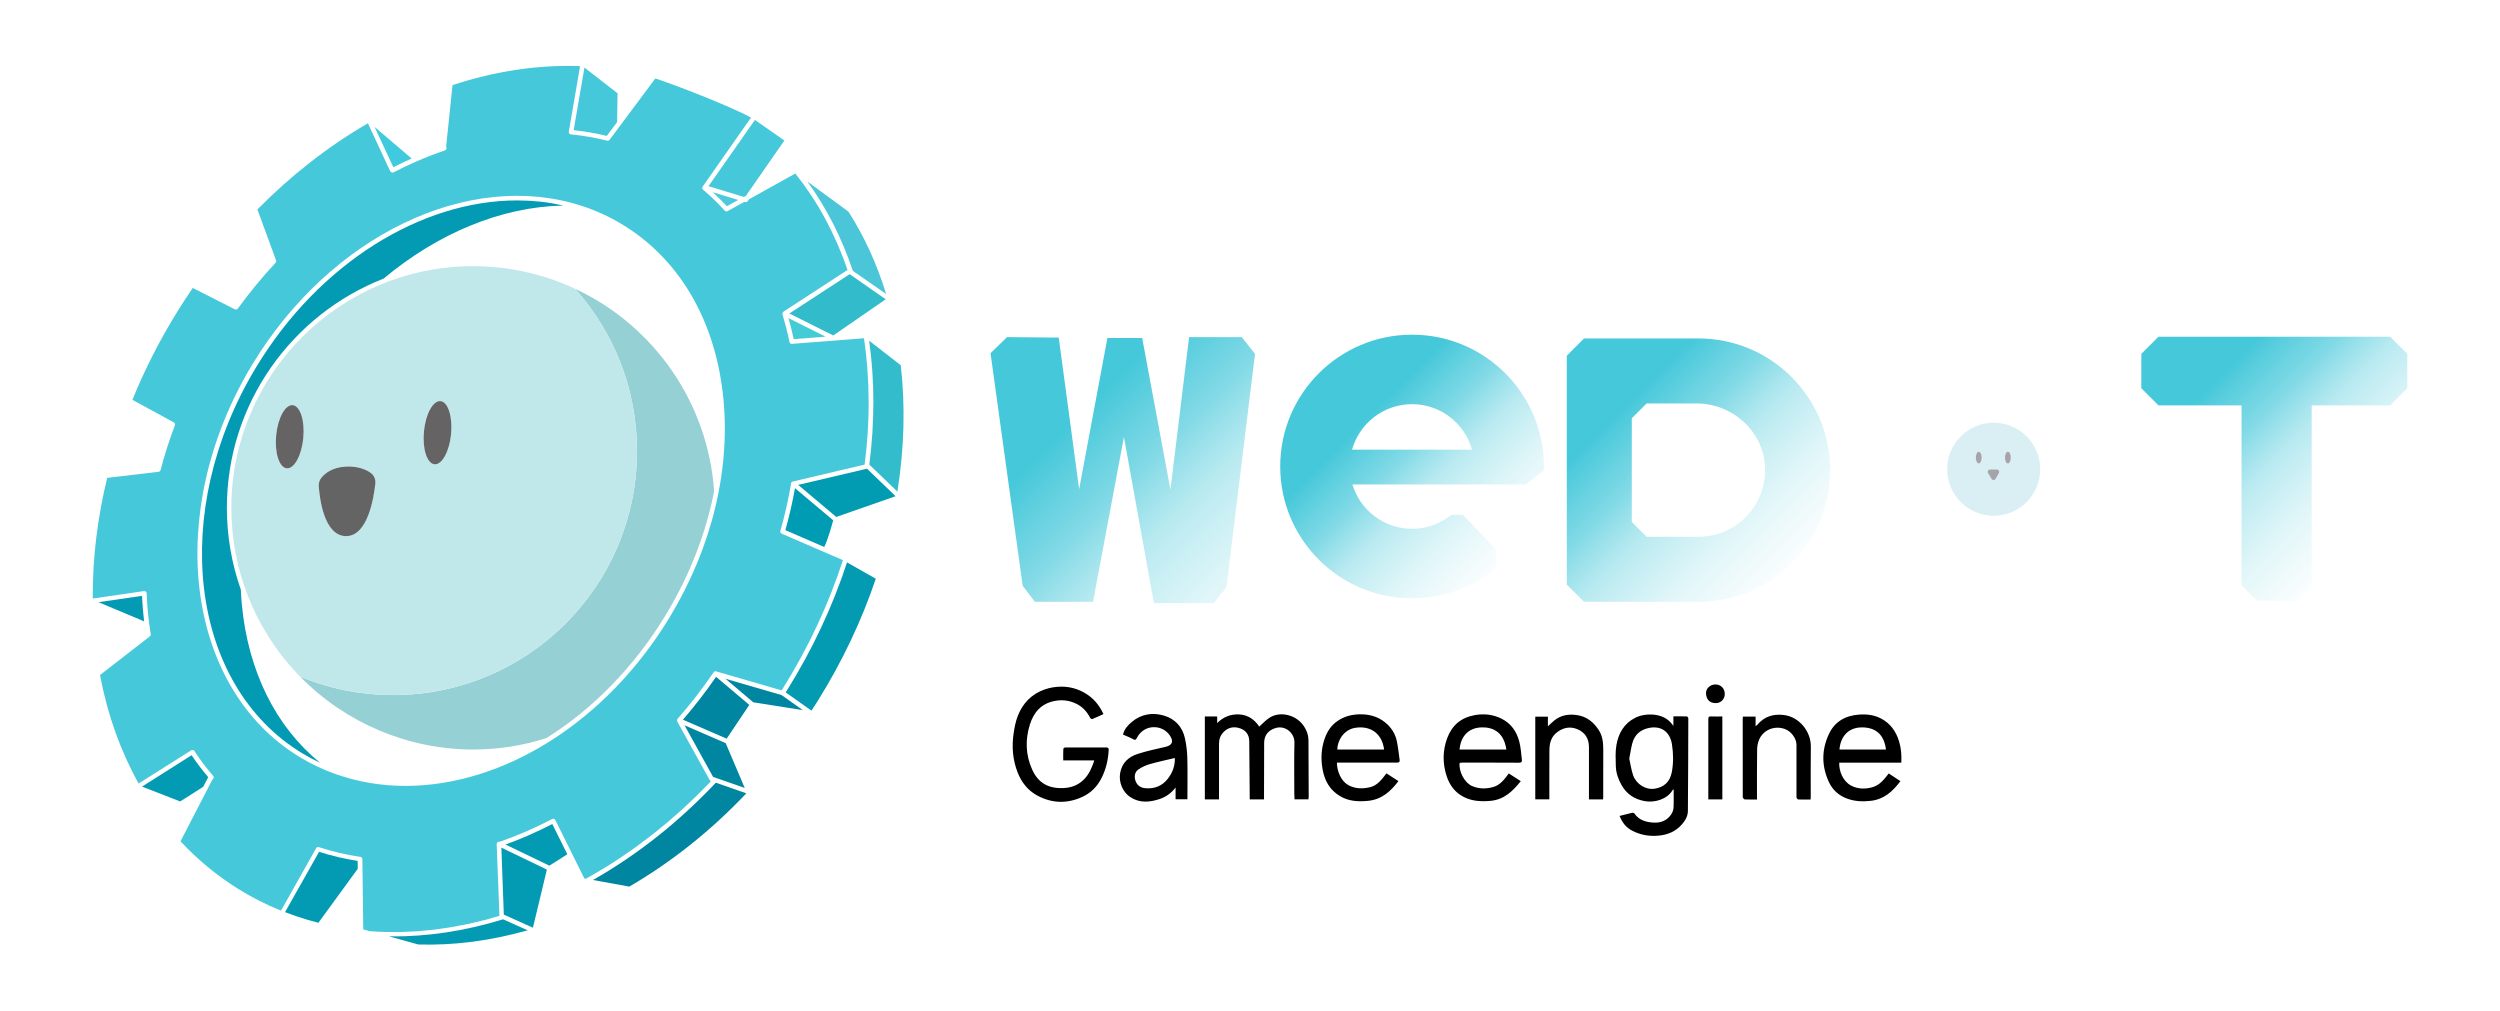 <svg xmlns="http://www.w3.org/2000/svg" xmlns:xlink="http://www.w3.org/1999/xlink" xml:space="preserve" width="1024" height="414"><defs><linearGradient id="d" x1="246.12" x2="308.23" y1="170.51" y2="232.62" gradientUnits="userSpaceOnUse"><stop offset=".25" stop-color="#45C8DA"/><stop offset=".45" stop-color="#73d5e3" stop-opacity=".9"/><stop offset=".6" stop-color="#a2e3ec" stop-opacity=".75"/><stop offset=".798" stop-color="#d0f1f5" stop-opacity=".65"/><stop offset="1" stop-color="#f3fbfc" stop-opacity=".5"/></linearGradient><linearGradient id="a" x1="499.94" x2="543.73" y1="165.77" y2="209.57" gradientUnits="userSpaceOnUse"><stop offset=".25" stop-color="#45C8DA"/><stop offset=".45" stop-color="#73d5e3" stop-opacity=".9"/><stop offset=".6" stop-color="#a2e3ec" stop-opacity=".75"/><stop offset=".8" stop-color="#d0f1f5" stop-opacity=".65"/><stop offset="1" stop-color="#f3fbfc" stop-opacity=".5"/></linearGradient><linearGradient id="b" x1="365.96" x2="413.09" y1="174.9" y2="222.02" gradientUnits="userSpaceOnUse"><stop offset=".25" stop-color="#45C8DA"/><stop offset=".45" stop-color="#73d5e3" stop-opacity=".9"/><stop offset=".6" stop-color="#a2e3ec" stop-opacity=".75"/><stop offset=".8" stop-color="#d0f1f5" stop-opacity=".65"/><stop offset="1" stop-color="#f3fbfc" stop-opacity=".5"/></linearGradient><linearGradient id="c" x1="313.3" x2="353.85" y1="177.35" y2="217.9" gradientUnits="userSpaceOnUse"><stop offset=".25" stop-color="#45C8DA"/><stop offset=".45" stop-color="#73d5e3" stop-opacity=".9"/><stop offset=".6" stop-color="#a2e3ec" stop-opacity=".75"/><stop offset=".8" stop-color="#d0f1f5" stop-opacity=".65"/><stop offset="1" stop-color="#f3fbfc" stop-opacity=".5"/></linearGradient></defs><path fill="none" d="M160.94 136.17c-2.67-1.61-5.51-2.92-8.44-3.89-13.67-.84-27.88 4.27-40.2 13.81 5.24-1.71 10.82-2.65 16.63-2.65 7.51 0 14.78 1.52 21.6 4.52 17.23 7.59 29.06 23.54 31.57 41.84.86-6.01.97-12 .27-17.83-1.91-15.87-9.52-28.59-21.43-35.8zM141.51 249.28c-4.04.97-8.25 1.5-12.59 1.5-14.8 0-29.09-6.2-39.2-17.01-4.36-4.66-7.8-9.99-10.23-15.74v.03c1.5 15.81 8.54 28.65 19.82 36.14 13.39 4.75 28.48 2.61 42.2-4.92z" class="st26" transform="translate(-48.493 -162.35)scale(1.879)"/><path fill="#039bb3" d="m91.693 250.61c0.62 0.37 1.24 0.73 1.88 1.07 0.21 0.11 0.42 0.21 0.64 0.32 0.43 0.22 0.85 0.44 1.29 0.64 0.02 0.01 0.05 0.02 0.07 0.03-9.66-7.85-15.67-19.95-17.05-34.51-0.1-1.07-0.17-2.15-0.22-3.23-1.99-5.66-3.04-11.67-3.04-17.81 0-22.72 14.19-42.17 34.17-49.99 11.85-9.9 25.67-15.66 39.19-15.92-0.11-0.02-0.22-0.05-0.32-0.07-0.6-0.13-1.2-0.25-1.8-0.36-0.19-0.03-0.38-0.07-0.57-0.1-0.74-0.12-1.48-0.23-2.22-0.31-0.11-0.01-0.23-0.02-0.34-0.03-0.65-0.07-1.3-0.12-1.96-0.16-0.2-0.01-0.41-0.02-0.61-0.03-0.76-0.04-1.52-0.06-2.28-0.06-20.88 0-43.17 13.7-56.84 36.29-19.11 31.54-14.62 69.33 10.01 84.23z" class="st27" transform="translate(-48.493 -162.35)scale(1.879)"/><path fill="#95d0d4" d="m170.96 220.41c5.18-8.56 8.73-17.72 10.52-26.92-1.31-19.05-12.89-36.01-30.32-44.14 8.4 9.4 13.51 21.79 13.51 35.39 0 29.37-23.81 53.18-53.18 53.18-7.17 0-13.99-1.43-20.23-4 9.87 10.1 23.53 15.87 37.67 15.87 5.56 0 10.93-0.87 15.96-2.48 10.01-6.25 19.12-15.41 26.07-26.9z" transform="translate(-48.493 -162.35)scale(1.879)"/><path fill="#c0e7ea" d="m164.67 184.74c0-13.6-5.11-25.99-13.51-35.39-0.34-0.16-0.69-0.33-1.04-0.48-6.7-2.94-13.83-4.44-21.2-4.44-29.05 0-52.68 23.63-52.68 52.68 0 13.42 5.04 26.2 14.21 35.98 0.26 0.28 0.54 0.54 0.81 0.82 6.24 2.57 13.06 4 20.23 4 29.37 0.01 53.18-23.8 53.18-53.17zm-46.46-4.29c0.36-3.8 1.97-6.76 3.61-6.61 1.63 0.15 2.67 3.36 2.31 7.16s-1.97 6.76-3.61 6.61c-1.63-0.15-2.66-3.36-2.31-7.16zm-26.29 1.44c-0.36 3.8-1.97 6.76-3.61 6.61-1.63-0.15-2.67-3.36-2.31-7.16s1.97-6.76 3.61-6.61c1.63 0.15 2.67 3.35 2.31 7.16zm9.38 21.37c-4.84 0.04-5.82-8.21-6.01-10.92-0.05-0.65 0.15-1.29 0.57-1.8 0.78-0.95 2.39-2.29 5.38-2.44 2.63-0.13 4.35 0.64 5.35 1.35 0.75 0.52 1.13 1.43 1.03 2.33-0.34 3.23-1.67 11.44-6.32 11.48z" transform="translate(-48.493 -162.35)scale(1.879)"/><path fill="#666364" d="M89.613 174.72c-1.63-.15-3.25 2.81-3.61 6.61s.68 7.01 2.31 7.16 3.25-2.81 3.61-6.61-.68-7-2.31-7.16zM120.53 187.61c1.63.15 3.25-2.81 3.61-6.61s-.68-7.01-2.31-7.16c-1.63-.15-3.25 2.81-3.61 6.61-.36 3.8.67 7.01 2.31 7.16z" class="st5" transform="translate(-48.493 -162.35)scale(1.879)"/><path fill="#646464" d="m106.59 189.46c-1.01-0.7-2.73-1.47-5.35-1.35-2.99 0.14-4.61 1.49-5.38 2.44-0.41 0.51-0.61 1.14-0.57 1.8 0.19 2.7 1.16 10.96 6.01 10.92 4.65-0.04 5.98-8.25 6.33-11.47 0.09-0.92-0.29-1.82-1.04-2.34z" transform="translate(-48.493 -162.35)scale(1.879)"/><path fill="#45c8da" d="m153.21 101.13-2.35 13.64c2.44 0.27 4.86 0.69 7.22 1.26l2.27-3.04c-0.01-0.05-0.02-0.1-0.02-0.15l0.1-6.1z" class="st29" transform="translate(-48.493 -162.35)scale(1.879)"/><path fill="#039bb3" d="m56.773 216.29-9.5 1.38 9.95 4.18c-.06-.51-.11-1.04-.16-1.56-.03-.31-.07-.62-.09-.94-.09-1.02-.16-2.03-.2-3.06zM67.573 251.03l-10.81 6.84 8.32 3.24 4.97-3.16c.02-.01.03-.02.05-.03l1.09-2.11c-1.26-1.47-2.48-3.08-3.62-4.78z" class="st27" transform="translate(-48.493 -162.35)scale(1.879)"/><path fill="#45c8da" d="m190.37 112.55-0.85 1.22c-0.02 0.03-0.04 0.05-0.06 0.07l-9.21 13.15 7.71 2.34 0.46-0.25 8.37-12.05z" class="st29" transform="translate(-48.493 -162.35)scale(1.879)"/><path fill="#32bbcb" d="M211.91 158.29 214.37 159.52 225.8 151.63 217.94 146.16 204.79 154.73z" transform="translate(-61.492 -162.33)scale(1.879)"/><path fill="#019cb2" d="M206.72 192.09 215.02 199.08 227.96 194.56 225.55 192.25 221.72 188.56z" transform="translate(-61.492 -162.33)scale(1.879)"/><path fill="#0086a1" d="M196.94 239.49 207.73 241.19 203.1 237.91 190.87 234.36z" class="st32" transform="translate(-61.492 -162.33)scale(1.879)"/><path fill="#039bb3" d="M147.31 287.91 148.9 288.62 151.94 275.95 142.02 271.17 142.55 285.77z" class="st27" transform="translate(-61.492 -162.33)scale(1.879)"/><path fill="#039bb3" d="m146.2 266.03c-0.87 0.45-1.74 0.88-2.62 1.3-0.3 0.14-0.6 0.27-0.9 0.41-0.58 0.27-1.17 0.54-1.75 0.8-0.36 0.16-0.73 0.31-1.1 0.46-0.53 0.22-1.06 0.44-1.59 0.65-0.39 0.15-0.78 0.3-1.17 0.44-0.36 0.14-0.72 0.28-1.08 0.41l9.58 4.61 3.91-2.49z" class="st27" transform="translate(-48.493 -162.35)scale(1.879)"/><path fill="#0086a1" d="M195.07 258.16 190.92 248.39 181.95 244.5 188.17 255.75z" class="st32" transform="translate(-61.492 -162.33)scale(1.879)"/><path fill="#0086a1" d="m189.15 240.06-7.25-6.12c-0.46 0.67-0.93 1.33-1.41 1.99-0.1 0.13-0.19 0.27-0.28 0.4-0.6 0.82-1.21 1.63-1.83 2.43-0.12 0.16-0.25 0.32-0.38 0.48-0.5 0.63-0.99 1.26-1.5 1.88-0.22 0.27-0.44 0.52-0.66 0.79-0.39 0.46-0.77 0.93-1.16 1.38l9.53 4.13z" class="st32" transform="translate(-48.493 -162.35)scale(1.879)"/><path fill="#45c8da" d="m153.54 277.96c0.88-0.49 1.75-1 2.62-1.52 0.34-0.2 0.69-0.39 1.03-0.6 1.23-0.75 2.45-1.52 3.65-2.32 0.29-0.19 0.56-0.39 0.85-0.59 0.91-0.62 1.83-1.24 2.73-1.89 0.45-0.32 0.89-0.67 1.33-1 0.73-0.54 1.45-1.07 2.17-1.63 0.49-0.39 0.98-0.79 1.47-1.19 0.65-0.53 1.31-1.05 1.95-1.59 0.51-0.43 1.01-0.88 1.51-1.32 0.61-0.53 1.22-1.06 1.83-1.61 0.51-0.47 1.01-0.95 1.51-1.43 0.58-0.55 1.17-1.09 1.74-1.66 0.5-0.49 0.99-1 1.48-1.5 0.47-0.48 0.95-0.96 1.42-1.45l-0.07-0.02c-0.12-0.04-0.21-0.12-0.27-0.23l-7-12.65c-0.05-0.07-0.09-0.15-0.1-0.23-0.02-0.14 0.01-0.29 0.1-0.4 2.82-3.21 5.47-6.64 7.9-10.19 0.15-0.22 0.44-0.28 0.67-0.14l14.13 4.09c0.07-0.11 0.15-0.22 0.22-0.33l0.15-0.24c0.69-1.11 1.37-2.23 2.03-3.36 0.23-0.4 0.45-0.8 0.67-1.2 0.42-0.73 0.84-1.47 1.24-2.21 0.26-0.47 0.5-0.95 0.75-1.43 0.36-0.67 0.72-1.34 1.06-2.02 0.25-0.5 0.49-1 0.73-1.51 0.32-0.66 0.65-1.32 0.96-1.99 0.24-0.51 0.46-1.02 0.69-1.53 0.3-0.66 0.61-1.33 0.89-1.99 0.22-0.52 0.43-1.04 0.64-1.56 0.28-0.67 0.56-1.33 0.82-2 0.21-0.52 0.39-1.04 0.59-1.57 0.26-0.68 0.52-1.35 0.76-2.03 0.19-0.52 0.36-1.05 0.54-1.58 0.21-0.61 0.42-1.22 0.62-1.83l-13.3-5.76c-0.26-0.08-0.41-0.35-0.33-0.61 0.25-0.87 0.48-1.73 0.7-2.6v-0.01c0.22-0.86 0.43-1.72 0.62-2.57 0.03-0.13 0.05-0.26 0.08-0.39 0.16-0.73 0.32-1.45 0.46-2.17 0.05-0.24 0.09-0.47 0.13-0.7 0.11-0.59 0.22-1.18 0.32-1.76-0.01-0.06-0.01-0.11 0-0.17 0.04-0.19 0.17-0.35 0.36-0.39l15.69-3.7c0.09-0.7 0.17-1.4 0.24-2.1 0.05-0.44 0.11-0.88 0.15-1.31 0.08-0.82 0.14-1.64 0.2-2.46 0.03-0.37 0.07-0.74 0.09-1.11 0.07-1.09 0.12-2.18 0.15-3.26 0-0.09 0.01-0.19 0.01-0.28 0.04-1.18 0.05-2.36 0.04-3.53 0-0.27-0.01-0.54-0.02-0.82-0.01-0.89-0.03-1.78-0.06-2.67-0.02-0.42-0.05-0.83-0.07-1.24-0.04-0.73-0.07-1.47-0.13-2.2-0.04-0.48-0.09-0.95-0.13-1.43-0.06-0.66-0.12-1.32-0.19-1.98-0.06-0.51-0.13-1.02-0.2-1.53-0.07-0.54-0.14-1.08-0.22-1.62l-15.71 1.22h-0.04c-0.03 0-0.05-0.01-0.07-0.01-0.03 0-0.06-0.01-0.09-0.02-0.01 0-0.02-0.01-0.04-0.02-0.09-0.04-0.17-0.1-0.22-0.19-0.03-0.05-0.05-0.1-0.06-0.16-0.22-1.03-0.45-2.06-0.71-3.06-0.11-0.44-0.24-0.86-0.36-1.3-0.15-0.56-0.3-1.12-0.46-1.66v-0.02c-0.02-0.08-0.02-0.17 0-0.26v-0.02c0.01-0.02 0-0.04 0.01-0.05s0.01-0.03 0.02-0.04c0.03-0.06 0.08-0.1 0.12-0.14 0.02-0.02 0.03-0.04 0.05-0.06l13.97-9.1c-0.15-0.44-0.3-0.87-0.46-1.3-0.16-0.46-0.33-0.92-0.5-1.37-0.21-0.55-0.43-1.08-0.66-1.62-0.17-0.43-0.34-0.86-0.53-1.28-0.24-0.56-0.5-1.11-0.76-1.67-0.18-0.38-0.35-0.77-0.53-1.15-0.3-0.62-0.62-1.23-0.94-1.84-0.16-0.3-0.3-0.6-0.46-0.9-0.48-0.9-0.99-1.78-1.5-2.65-0.07-0.11-0.14-0.22-0.21-0.33-0.46-0.75-0.92-1.5-1.41-2.23-0.2-0.3-0.41-0.59-0.61-0.88-0.36-0.53-0.73-1.07-1.11-1.59-0.25-0.34-0.5-0.66-0.76-0.99-0.31-0.41-0.62-0.82-0.94-1.22l-10.09 5.61-0.29 0.42c-0.12 0.17-0.34 0.25-0.55 0.19l-0.17-0.05-3.58 1.98c-0.05 0.04-0.1 0.07-0.16 0.09-0.02 0.01-0.03 0.01-0.05 0.01-0.04 0.01-0.07 0.02-0.11 0.02h-0.01c-0.04 0-0.08-0.01-0.12-0.03-0.02-0.01-0.05-0.01-0.07-0.02-0.06-0.03-0.12-0.07-0.16-0.12-1.48-1.63-3.08-3.18-4.75-4.59-0.21-0.17-0.23-0.48-0.07-0.69l0.08-0.1 9.63-13.75c0.02-0.03 0.04-0.05 0.06-0.07l0.76-1.09c-4.66-2.59-17.51-7.48-20.86-8.54l-9.97 13.38c-0.12 0.16-0.33 0.23-0.52 0.18-2.58-0.64-5.25-1.1-7.93-1.37-0.14-0.01-0.26-0.08-0.35-0.19-0.08-0.11-0.12-0.25-0.09-0.38l2.46-14.3c-9.08-0.34-18.44 1.05-27.81 4.14l-1.39 13.42 0.06 0.17c0.09 0.26-0.05 0.54-0.31 0.63-2.18 0.74-4.32 1.58-6.37 2.48-1.61 0.7-3.24 1.47-4.85 2.32-0.07 0.04-0.14 0.05-0.21 0.05h-0.02c-0.01 0-0.03-0.01-0.04-0.01-0.06-0.01-0.12-0.02-0.17-0.05l-0.06-0.03c-0.07-0.04-0.13-0.1-0.17-0.17l-0.23-0.43-4.68-10.06c-8.63 4.99-16.73 11.31-24.09 18.78l4.07 11.1c0.06 0.18 0.02 0.37-0.1 0.51-2.93 3.15-5.71 6.51-8.25 10.01-0.13 0.18-0.36 0.25-0.57 0.17-0.02-0.01-0.12-0.04-0.13-0.05l-9.11-4.63c-1.12 1.64-2.16 3.22-3.16 4.83-3.91 6.27-7.28 12.85-10 19.56l9.04 4.92c0.22 0.12 0.31 0.38 0.23 0.61-1.21 3.18-2.26 6.47-3.12 9.76-0.05 0.2-0.21 0.37-0.42 0.39l-11.23 1.33c-2.14 8.81-3.2 17.65-3.14 26.3l11.18-1.62c0.14-0.02 0.28 0.02 0.39 0.11s0.17 0.22 0.18 0.36c0.09 2.35 0.28 4.66 0.58 6.86 0.09 0.7 0.19 1.38 0.3 2.07 0.03 0.18-0.04 0.36-0.19 0.47l-10.86 8.43c1.63 8.62 4.46 16.57 8.42 23.65l11.47-7.25c0.23-0.14 0.53-0.08 0.68 0.15 1.27 1.94 2.65 3.77 4.09 5.43 0.09 0.1 0.13 0.23 0.12 0.37s-0.07 0.26-0.18 0.34l-0.1 0.09-6.95 13.46c3.7 3.98 7.89 7.45 12.48 10.32 3.01 1.88 6.18 3.49 9.42 4.8l7.62-13.54c0.09-0.26 0.37-0.4 0.63-0.31 2.97 0.98 6.02 1.69 9.06 2.12 0.24 0.03 0.42 0.24 0.43 0.48l0.03 2.31v0.01l0.16 13.01 1.39 0.39c1.16 0.09 2.32 0.15 3.48 0.18 0.59 0.02 1.18 0 1.78 0 0.58 0 1.15 0.01 1.73 0 0.67-0.02 1.34-0.06 2.01-0.09 0.51-0.03 1.03-0.04 1.54-0.08 0.63-0.04 1.26-0.12 1.89-0.18 0.57-0.05 1.13-0.1 1.7-0.17 0.59-0.07 1.19-0.17 1.78-0.25 0.61-0.09 1.22-0.16 1.83-0.27 0.57-0.09 1.14-0.21 1.71-0.32 0.64-0.12 1.28-0.23 1.92-0.37 0.56-0.12 1.12-0.26 1.68-0.39 0.65-0.15 1.3-0.3 1.96-0.47 0.56-0.15 1.13-0.31 1.69-0.47 0.53-0.15 1.07-0.3 1.6-0.46l-0.6-15.56v-0.11c0-0.17 0.09-0.33 0.24-0.42 0.12-0.08 0.27-0.09 0.41-0.05 3.9-1.35 7.76-3.03 11.46-4.98 0.12-0.06 0.26-0.07 0.38-0.03 0.13 0.04 0.23 0.13 0.29 0.25l6.33 12.76zm-39.31-20.24c-5.23 0-10.37-0.84-15.29-2.59-2.68-0.94-5.29-2.18-7.76-3.67-25.1-15.19-29.74-53.59-10.37-85.61 17.01-28.09 47.22-42.61 71.86-34.55 0.02 0 0.05 0.01 0.07 0.02 3.02 0.99 5.96 2.34 8.71 4.01 12.18 7.37 19.95 20.35 21.89 36.54 1.94 16.15-2.16 33.57-11.54 49.06-13.9 22.98-36.38 36.79-57.57 36.79z" class="st29" transform="translate(-48.493 -162.35)scale(1.879)"/><path fill="#3fcadd" d="m107.47 114.08 4.08 8.78c1.33-0.68 2.67-1.32 3.99-1.91z" transform="translate(-48.493 -162.35)scale(1.879)"/><path fill="#039bb3" d="m95.363 272.09-7.42 13.15c1.61 0.62 3.22 1.17 4.8 1.64 0.85 0.25 1.68 0.48 2.47 0.68l8.58-11.77-0.02-1.72c-2.82-0.44-5.65-1.1-8.41-1.98z" class="st27" transform="translate(-48.493 -162.35)scale(1.879)"/><path fill="#4acada" d="m181.19 128.31c1.06 0.97 2.08 1.99 3.06 3.05l2.49-1.37z" transform="translate(-48.493 -162.35)scale(1.879)"/><path fill="#039bb3" d="m135.47 286.8c-8.41 2.59-16.73 3.84-24.86 3.72l6.26 1.74c0.03 0.01 0.05 0.02 0.08 0.03 7.78 0.24 15.8-0.8 23.88-3.09z" class="st27" transform="translate(-48.493 -162.35)scale(1.879)"/><path fill="#0086a1" d="m188.5 259.34-6.65-2.32c-8.08 8.57-17.08 15.7-26.78 21.21l7.92 1.44c9.24-5.37 17.82-12.21 25.51-20.33z" class="st32" transform="translate(-48.493 -162.35)scale(1.879)"/><path fill="#009cb3" d="m207.44 199.82-8.33-7c-0.54 3.01-1.24 6.08-2.1 9.15l8.47 3.67c0.74-1.4 1.68-4.79 1.96-5.82z" transform="translate(-48.493 -162.35)scale(1.879)"/><path fill="#33bccc" d="m222.16 166.02-6.89-5.35c1.22 8.66 1.23 17.74 0.04 27.01l6.12 5.89c1.5-9.42 1.75-18.68 0.73-27.55z" transform="translate(-48.493 -162.35)scale(1.879)"/><path fill="#43ccd4" d="m205.76 159.79-8.07-4.04c0.42 1.48 0.8 3.01 1.14 4.58z" transform="translate(-48.493 -162.35)scale(1.879)"/><path fill="#4ac6d8" d="m201.79 125.96c4.19 5.76 7.52 12.3 9.92 19.48l7.26 5.05c-1.98-6.5-4.74-12.53-8.2-17.94z" transform="translate(-48.493 -162.35)scale(1.879)"/><path fill="#039bb2" d="m210.45 209c-3.15 9.63-7.54 18.99-13.06 27.84l-0.15 0.24c-0.05 0.09-0.11 0.17-0.16 0.26l5.62 3.98c0.48-0.73 0.96-1.47 1.42-2.22 5.28-8.46 9.51-17.38 12.6-26.54z" transform="translate(-48.493 -162.35)scale(1.879)"/><g transform="translate(-48.493 -180.35)scale(1.879)"><path fill="url(#a)" d="m550.57 173.12v7.49l-3.74 3.74h-17.1v39.22l-3.35 3.35h-8.59l-3.35-3.35v-39.22h-18.11l-3.74-3.74v-7.49l3.74-3.74h50.5z"/><path fill="url(#SVGID_1_)" d="m460.51 169.44c-15.77 0-28.55 12.78-28.55 28.55s12.78 28.55 28.55 28.55 28.55-12.78 28.55-28.55c-0.01-15.77-12.79-28.55-28.55-28.55zm16.06 31.14h-3c-0.17 0.97-0.44 1.91-0.82 2.8l2.6 1.5c-0.55 1.23-1.24 2.38-2.05 3.42l-2.6-1.51c-0.61 0.74-1.3 1.41-2.05 1.99l1.5 2.6c-1.06 0.79-2.22 1.45-3.45 1.97l-1.5-2.61c-0.87 0.34-1.79 0.59-2.74 0.74v2.99c-0.67 0.09-1.36 0.13-2.05 0.13-0.65 0-1.3-0.04-1.93-0.11v-3c-0.96-0.14-1.88-0.38-2.75-0.71l-1.5 2.61c-1.24-0.51-2.41-1.17-3.48-1.95l1.5-2.59c-0.77-0.59-1.47-1.27-2.09-2.01l-2.6 1.5c-0.82-1.04-1.52-2.19-2.06-3.41l2.59-1.49c-0.39-0.91-0.67-1.86-0.84-2.86h-3c-0.11-0.76-0.17-1.53-0.17-2.31 0-0.56 0.03-1.12 0.08-1.67h3c0.12-1.04 0.37-2.03 0.72-2.98l-2.6-1.5c0.5-1.24 1.16-2.41 1.94-3.48l2.59 1.5c0.64-0.83 1.38-1.58 2.19-2.24l-1.5-2.6c1.05-0.8 2.2-1.48 3.43-2.02l1.5 2.6c0.96-0.39 1.98-0.67 3.05-0.82v-3c0.63-0.07 1.28-0.11 1.93-0.11 0.69 0 1.38 0.04 2.05 0.13v2.99c1.06 0.17 2.07 0.46 3.03 0.85l1.5-2.59c1.22 0.54 2.37 1.22 3.41 2.04l-1.5 2.59c0.8 0.66 1.52 1.41 2.14 2.23l2.59-1.5c0.78 1.07 1.43 2.24 1.93 3.49l-2.6 1.5c0.34 0.93 0.58 1.91 0.7 2.92h3c0.05 0.55 0.08 1.11 0.08 1.67 0 0.78-0.06 1.55-0.17 2.31z"/><circle cx="460.41" cy="198.27" r="10.14" fill="#d9eff4"/><g fill="#a6a4aa"><ellipse cx="457.15" cy="195.73" class="st22" rx=".63" ry="1.27"/><ellipse cx="463.5" cy="195.73" class="st22" rx=".63" ry="1.27"/><path d="m459.61 198.33h1.49c0.39 0 0.63 0.42 0.44 0.76l-0.72 1.27c-0.19 0.34-0.67 0.34-0.87 0.01l-0.77-1.27c-0.21-0.33 0.04-0.77 0.43-0.77z" class="st22"/></g><path fill="url(#b)" d="m396.05 169.76h-24.94c-1.47 1.47-2.3 2.29-3.76 3.76v49.89c1.46 1.47 2.29 2.29 3.76 3.76h24.94c7.93 0 15.11-3.21 20.3-8.41 5.2-5.19 8.41-12.37 8.41-20.3 0-15.85-12.85-28.7-28.71-28.7zm0 43.24h-11.3c-1.26-1.27-1.97-1.97-3.23-3.23v-22.61l3.23-3.23h10.88c7.82 0 14.55 6 14.94 13.8 0.41 8.35-6.26 15.27-14.52 15.27z"/><path fill="url(#c)" d="m362.11 193.93c-1.83-14.1-13.89-24.99-28.49-24.99-15.87 0-28.74 12.86-28.74 28.73s12.87 28.74 28.74 28.74c6.98 0 13.37-2.49 18.34-6.62l-0.15-4.18-7.1-7.39h-2.54c-2.34 1.89-5.31 3.03-8.55 3.03-6.14 0-11.32-4.07-13-9.66h37.82l3.9-3.11c0.02-0.27 0.02-0.54 0.02-0.81 0-1.27-0.08-2.52-0.25-3.74zm-41.57 0.08c1.6-5.72 6.85-9.92 13.08-9.92s11.48 4.2 13.07 9.92z"/><path fill="url(#d)" d="M290.42 227.45 277.35 227.45 270.81 191.26 264.08 227.17 251.39 227.17 248.74 223.66 241.73 172.98 245.33 169.47 256.6 169.57 261.05 202.63 267.21 169.66 274.79 169.66 280.95 202.73 285.02 169.47 296.48 169.47 299.39 173.11 293.17 223.95z"/></g><path d="M378.86 263.2c1-.25 1.87-.49 2.76-.69.14-.03.38.04.45.14 1.03 1.48 2.54 1.92 4.23 2.01 1.57.08 2.88-.46 3.78-1.75.3-.43.51-.99.54-1.51.07-1.31.02-2.62.02-4.01-.11.08-.18.12-.22.17-1.19 2.06-3.97 2.79-6.04 2.42-2.23-.39-3.97-1.51-5.09-3.5-.72-1.28-1.21-2.66-1.25-4.13-.04-1.53-.13-3.1.13-4.6.45-2.57 1.66-4.72 4.13-5.96 2.13-1.07 6.14-1.15 8 1.41.06.08.13.16.29.36v-2.07c1 0 1.97-.01 2.94.02.11 0 .31.26.31.39-.02 6.74-.03 13.48-.09 20.22-.01 1.13-.57 2.1-1.32 2.94-1.36 1.54-3.09 2.26-5.11 2.44-2.01.18-3.92-.15-5.71-1.08-1.32-.67-2.18-1.77-2.75-3.22zm2.11-12.49c.26 1.17.43 2.45.85 3.65.69 1.93 2.75 3.2 4.66 2.91 2.03-.31 3.37-1.47 3.77-3.65.37-2 .34-4.05.02-6.07-.43-2.64-2.28-4.02-4.85-3.56-1.95.35-3.3 1.46-3.8 3.42-.27 1.04-.42 2.11-.65 3.3zM301.35 259.6h-3.12v-.86c-.03-3.94-.06-7.88-.1-11.83-.01-1.33-.68-2.31-1.88-2.76-1.31-.49-2.61-.35-3.68.73-.72.72-1.03 1.56-1.03 2.56.01 3.8 0 7.59 0 11.39v.77h-3.09v-18.08h2.69v1.44c1.37-1.38 3-1.99 4.86-1.88 1.93.11 3.33 1.18 4.31 2.65.75-.66 1.43-1.42 2.26-1.95 2.27-1.45 5.61-.63 7.25 1.55.77 1.03 1.22 2.17 1.22 3.46.03 4.07.04 8.14.05 12.21 0 .19-.03.38-.06.59h-3.03c-.02-.4-.05-.8-.05-1.19 0-3.73-.06-7.46.03-11.19.05-1.99-1.9-3.8-4.06-3.18-1.79.51-2.53 1.74-2.54 3.24-.03 3.82-.02 7.63-.03 11.45v.88zM264.34 251.09h-6.76c0-.88-.02-1.69.02-2.51.01-.11.27-.31.42-.31 3.02-.02 6.03-.02 9.05 0 .15 0 .44.23.43.34-.09 2.28-.59 4.47-1.65 6.49-.94 1.79-2.32 3.15-4.17 3.98-3.29 1.49-6.56 1.39-9.73-.31-2.07-1.11-3.46-2.88-4.31-5.05-1.07-2.74-1.3-5.59-.88-8.47.19-1.32.45-2.68.94-3.91 1.08-2.72 2.98-4.7 5.81-5.7 1.21-.43 2.46-.62 3.73-.62 1.77.01 3.43.46 4.96 1.33 1.9 1.07 3.23 2.66 4.15 4.65-.82.37-1.62.76-2.44 1.09-.11.04-.41-.15-.48-.3-.68-1.34-1.66-2.39-3.01-3.05-1.53-.74-3.13-.93-4.81-.58-2.86.59-4.47 2.47-5.3 5.12-1.03 3.31-.94 6.59.48 9.77 1.41 3.16 3.78 4.23 6.93 4.07 3.02-.16 5.01-1.87 6.12-4.63.09-.21.18-.43.25-.64.08-.21.14-.43.25-.76zM328.04 253.92c.87.57 1.72 1.12 2.61 1.69-1.7 2.24-3.63 4-6.61 4.3-2.21.22-4.33.09-6.24-1.1-2.07-1.28-3.2-3.21-3.65-5.6-.38-2.01-.38-4 .15-5.97.47-1.76 1.27-3.36 2.75-4.5 1.64-1.26 3.54-1.73 5.59-1.69 2.2.04 4.15.75 5.72 2.31.95.95 1.63 2.12 1.92 3.44.3 1.37.43 2.78.63 4.17.06.43-.09.61-.55.61-4.16-.01-8.33 0-12.49 0h-.63c0 1.88.92 4.05 2.5 4.91 1.49.81 3.08.83 4.68.46 1.68-.38 2.61-1.73 3.62-3.03zm-.51-5.19c-.5-3.82-3.32-5.26-6.38-4.72-2.38.41-3.8 2.71-3.83 4.72h10.21zM344 251.63c-.26 1.82 1.05 4.33 2.67 5.04 1.49.65 3.04.67 4.6.24 1.6-.44 2.49-1.7 3.44-2.97.87.56 1.71 1.1 2.61 1.68-1.77 2.21-3.64 4.04-6.64 4.3-2.01.17-3.91.08-5.74-.83-1.92-.95-3.11-2.56-3.76-4.51-.92-2.76-.92-5.58.1-8.33 1.03-2.79 3.01-4.48 5.98-5.02 2.05-.37 3.99-.16 5.85.76 2.09 1.04 3.31 2.81 3.88 4.99.34 1.27.4 2.62.57 3.94.06.49-.09.69-.66.68-4.12-.03-8.24-.02-12.36-.02-.18.01-.37.03-.54.05zm10.18-2.9c-.58-3.99-3.14-4.91-5.44-4.83-3.48.13-4.62 2.79-4.77 4.83h10.21zM437.53 253.94c.87.57 1.69 1.11 2.55 1.68-1.67 2.22-3.56 3.96-6.46 4.29-1.76.2-3.45.13-5.12-.47-1.82-.65-3.19-1.88-3.99-3.58-1.62-3.45-1.66-6.99-.04-10.47 1.29-2.78 3.63-4.07 6.6-4.28 1.66-.12 3.28.06 4.79.86 2.05 1.08 3.26 2.8 3.92 4.97.46 1.49.57 3.02.49 4.65h-13.53c-.09 1.84.83 4.09 2.61 5.01 1.46.76 3.04.78 4.63.34 1.63-.47 2.58-1.75 3.55-3zm-10.74-5.21h10.14c-.4-3.22-2.19-4.79-5.12-4.83-3.19-.05-4.81 2.12-5.02 4.83zM270.61 245.47c.29-1.2 1.03-2 1.87-2.72 2.1-1.78 4.58-2.16 7.1-1.41 2.38.71 3.99 2.45 4.53 4.93.31 1.39.48 2.84.52 4.27.08 2.99.02 5.98.02 9.03h-2.58v-2.56c-.98 1.27-2.13 2.06-3.49 2.51-2.16.71-4.31.91-6.34-.4-1.71-1.1-2.6-3.27-2.25-5.28.39-2.2 1.81-3.51 3.8-4.15 1.98-.64 4.03-1.08 6.06-1.54 1.66-.37 1.8-1.33.9-2.59-1.72-2.39-5.59-2.37-7.12.64-.24.47-.38.52-.83.26-.68-.38-1.42-.65-2.19-.99zm11.3 5.1c-1.86.45-3.65.82-5.4 1.32-.89.26-1.78.65-2.54 1.18-.82.56-.96 1.58-.63 2.5.37 1.01 1.12 1.5 2.15 1.59 1.97.18 3.63-.48 4.86-2.03 1.01-1.29 1.62-2.76 1.56-4.56zM408.81 259.62c-.92 0-1.81.02-2.69-.02-.14-.01-.29-.25-.4-.41-.05-.07-.01-.21-.01-.31 0-5.58-.01-11.15-.01-16.73 0-.19.02-.37.04-.6h2.77v2.09c.18-.15.3-.22.38-.31 1.54-1.84 3.53-2.42 5.85-2.12 3.37.44 5.86 3.68 5.81 6.87-.06 3.63-.01 7.25-.02 10.88 0 .21-.02.41-.03.67-.93 0-1.81.02-2.7-.02-.13 0-.3-.22-.36-.37-.06-.14-.02-.33-.02-.5v-11.07c0-1.33-1.14-2.92-2.54-3.42-2.21-.8-4.7.16-5.61 2.34-.29.68-.43 1.47-.43 2.21-.05 3.58-.03 7.16-.03 10.82zM375.25 259.6h-3.07v-.77-10.62c0-1.87-.85-3.25-2.58-3.94-1.48-.6-2.93-.35-4.25.6-1.4 1-1.78 2.45-1.79 4.04-.03 3.54-.01 7.08-.01 10.67h-3.07v-18.02h2.75v2.11c.51-.47.93-.91 1.41-1.29 1.46-1.17 3.13-1.43 4.95-1.16 2.11.31 3.58 1.53 4.7 3.22.83 1.25 1.01 2.71 1.01 4.19-.01 3.52-.01 7.04-.01 10.56-.01.12-.03.24-.04.41zM401.26 259.6h-3.06v-.65c0-5.62.02-11.24 0-16.85 0-.49.14-.61.61-.59.8.04 1.6.01 2.45.01v18.08zM401.79 236.64c-.01 1.12-.87 2-2.02 1.97-1.34-.03-1.99-.83-2.07-2.09-.07-1.11.94-2 2.1-1.98 1.16.01 2 .91 1.99 2.1z" class="st24" transform="translate(-48.494 -160.35)scale(1.879)"/></svg>